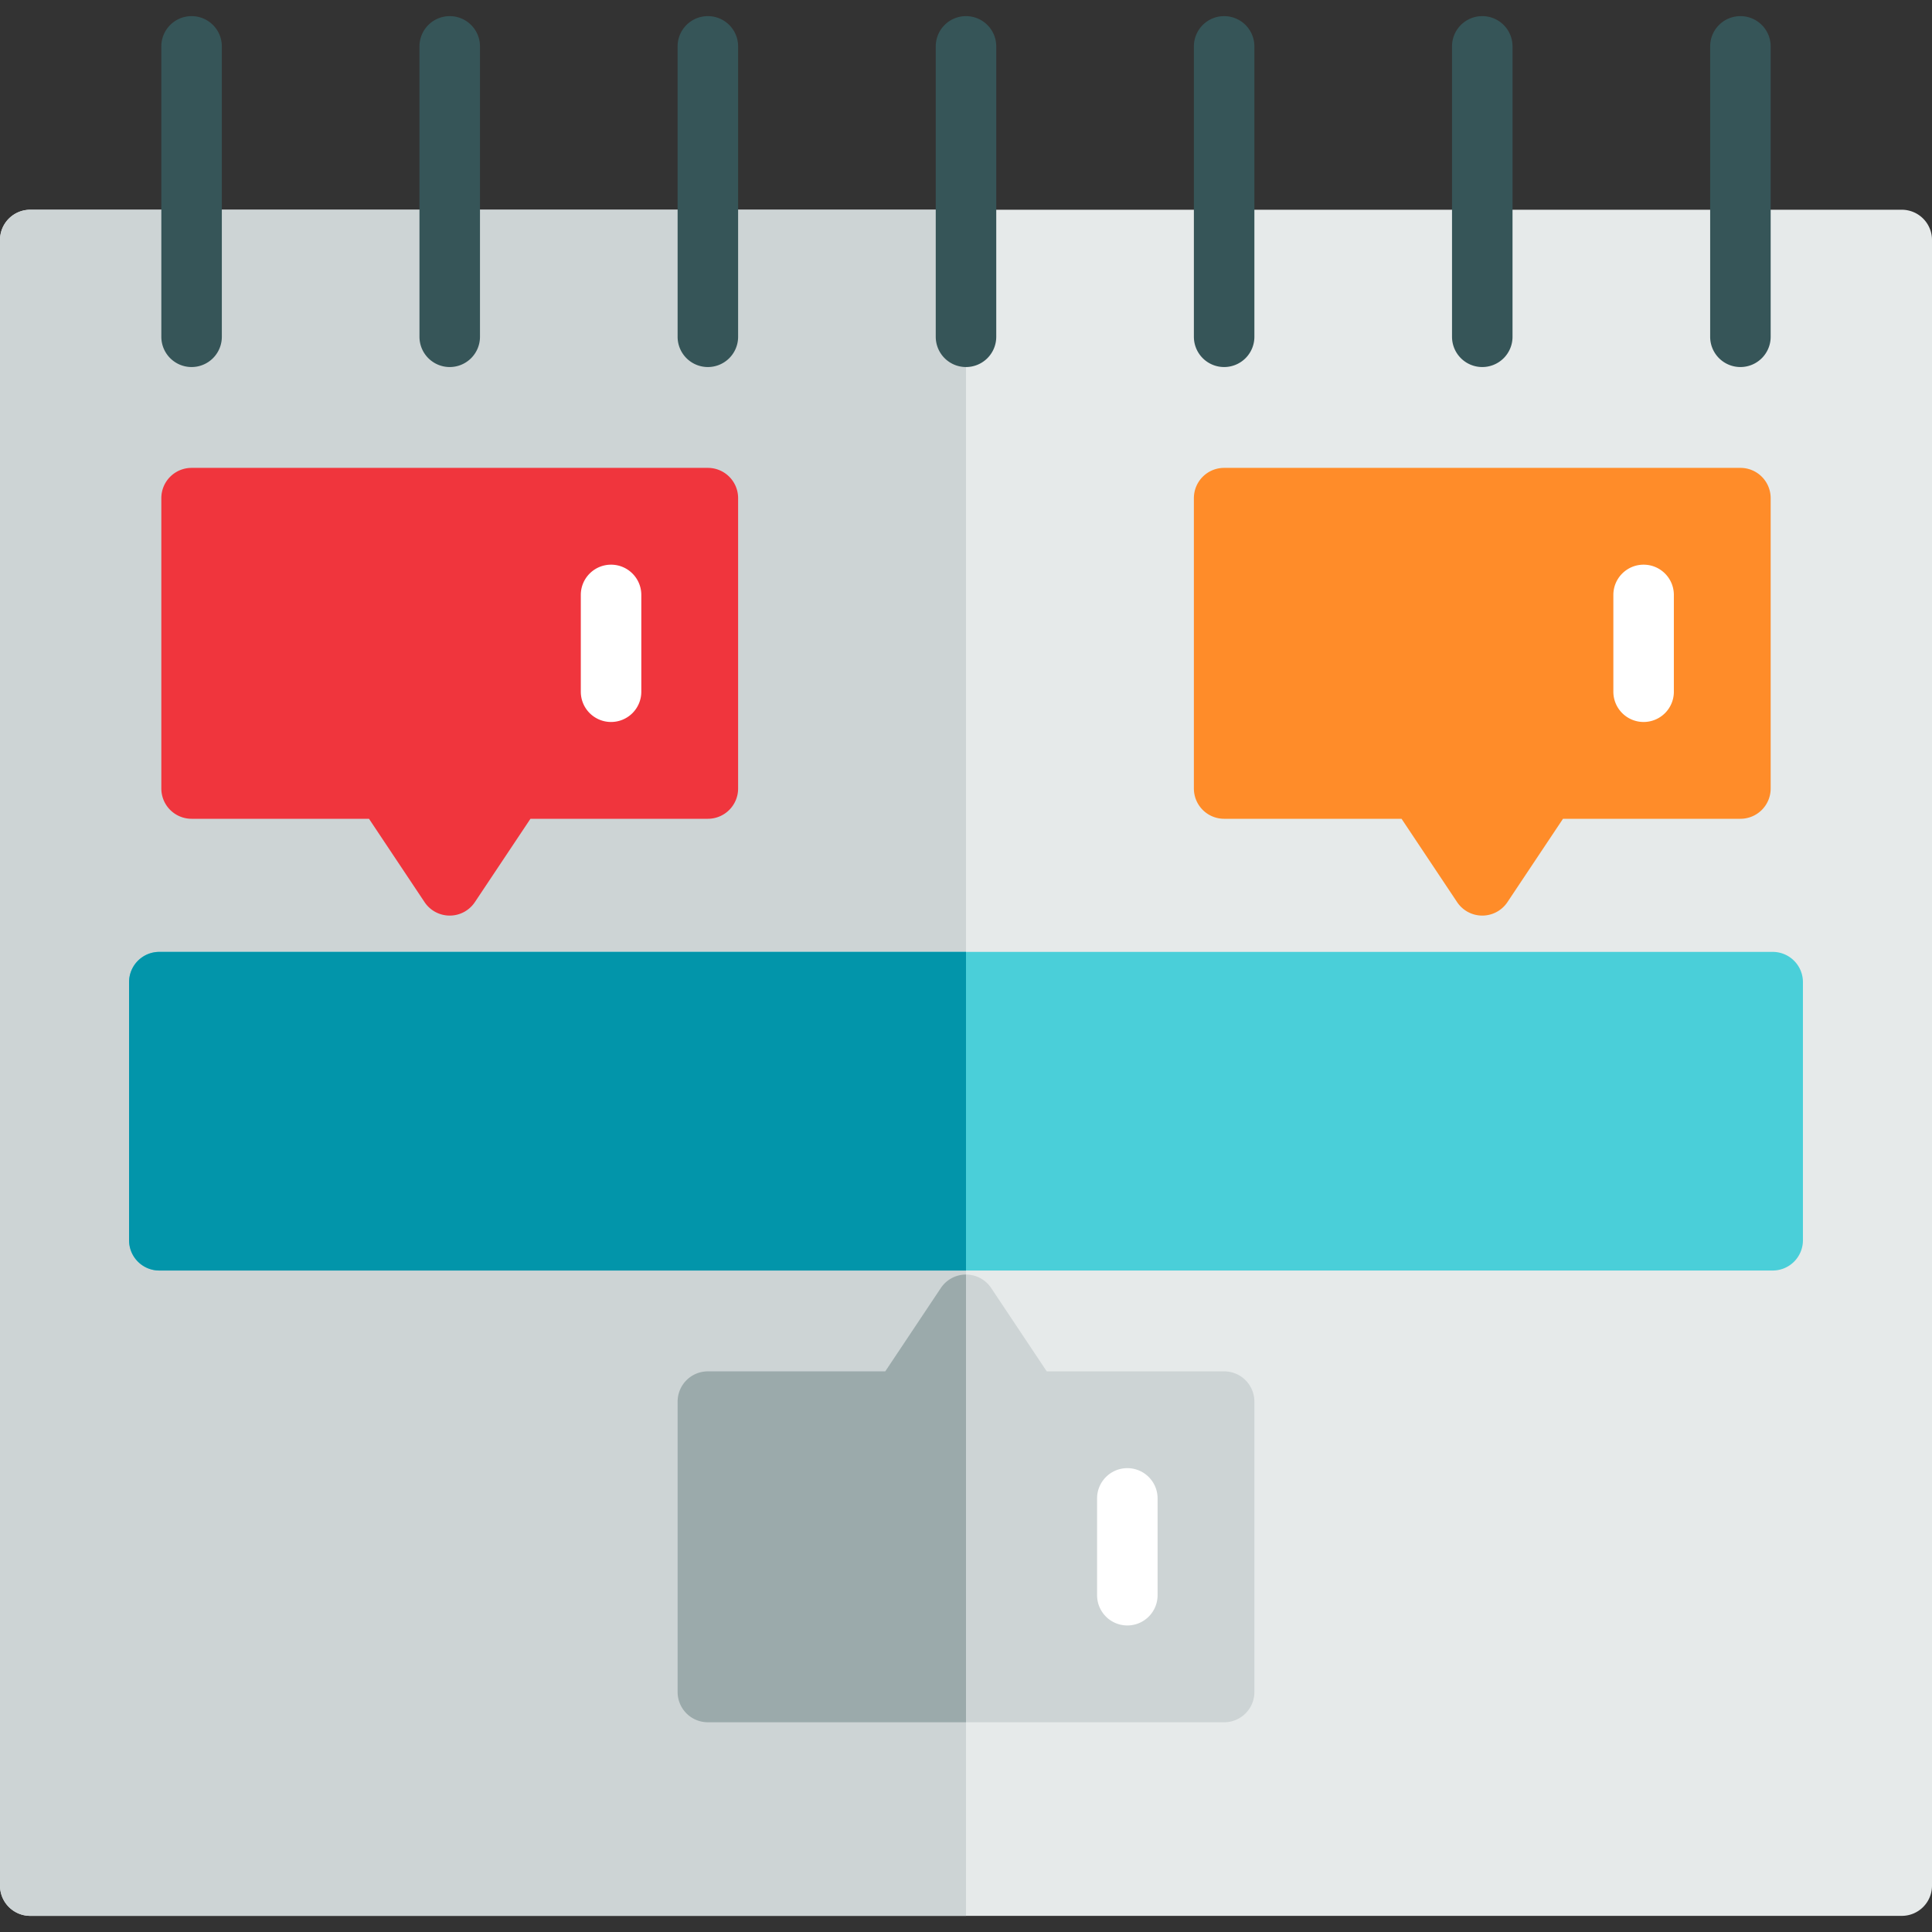 <svg xmlns="http://www.w3.org/2000/svg" viewBox="0 0 512 512" style="enable-background:new 0 0 512 512" xml:space="preserve">
  <rect x="0" y="0" width="512" height="512" fill="#333333" stroke="none"/>
  <path style="fill:#e6eaea" d="M503.983 55.582H8.017A8.017 8.017 0 0 0 0 63.599v436.109a8.017 8.017 0 0 0 8.017 8.017h495.967a8.016 8.016 0 0 0 8.017-8.017V63.599a8.017 8.017 0 0 0-8.018-8.017z"/>
  <path style="fill:#cdd4d5" d="M8.017 55.582A8.017 8.017 0 0 0 0 63.599v436.109a8.017 8.017 0 0 0 8.017 8.017H256V55.582H8.017z"/>
  <path style="fill:#365558" d="M256 97.269a8.017 8.017 0 0 1-8.017-8.017v-76.96A8.017 8.017 0 0 1 256 4.275a8.016 8.016 0 0 1 8.017 8.017v76.96A8.016 8.016 0 0 1 256 97.269zm68.409 0a8.016 8.016 0 0 1-8.017-8.017v-76.96a8.016 8.016 0 0 1 8.017-8.017 8.016 8.016 0 0 1 8.017 8.017v76.96a8.015 8.015 0 0 1-8.017 8.017zm68.409 0a8.016 8.016 0 0 1-8.017-8.017v-76.96c0-4.428 3.588-8.017 8.017-8.017s8.017 3.588 8.017 8.017v76.96a8.015 8.015 0 0 1-8.017 8.017zm68.41 0a8.016 8.016 0 0 1-8.017-8.017v-76.96c0-4.428 3.588-8.017 8.017-8.017s8.017 3.588 8.017 8.017v76.96a8.017 8.017 0 0 1-8.017 8.017zm-273.637 0a8.017 8.017 0 0 1-8.017-8.017v-76.96c0-4.428 3.589-8.017 8.017-8.017s8.017 3.588 8.017 8.017v76.96a8.017 8.017 0 0 1-8.017 8.017zm-68.409 0a8.017 8.017 0 0 1-8.017-8.017v-76.96a8.017 8.017 0 0 1 8.017-8.017 8.017 8.017 0 0 1 8.017 8.017v76.96a8.017 8.017 0 0 1-8.017 8.017zm-68.41 0a8.017 8.017 0 0 1-8.017-8.017v-76.96c0-4.428 3.589-8.017 8.017-8.017s8.017 3.588 8.017 8.017v76.96a8.016 8.016 0 0 1-8.017 8.017z"/>
  <path style="fill:#4acfd9" d="M469.779 252.259H42.221a8.017 8.017 0 0 0-8.017 8.017v68.409a8.017 8.017 0 0 0 8.017 8.017h427.557a8.016 8.016 0 0 0 8.017-8.017v-68.409a8.015 8.015 0 0 0-8.016-8.017z"/>
  <path style="fill:#0295aa" d="M42.221 252.259a8.017 8.017 0 0 0-8.017 8.017v68.409a8.017 8.017 0 0 0 8.017 8.017H256v-84.443H42.221z"/>
  <path style="fill:#f0353d" d="M187.591 123.992H50.772a8.017 8.017 0 0 0-8.017 8.017v76.96a8.017 8.017 0 0 0 8.017 8.017h47.016l14.722 22.083a8.014 8.014 0 0 0 13.34 0l14.724-22.083h47.016a8.017 8.017 0 0 0 8.017-8.017v-76.96a8.015 8.015 0 0 0-8.016-8.017z"/>
  <path style="fill:#fff" d="M161.937 191.332a8.017 8.017 0 0 1-8.017-8.017v-25.653c0-4.428 3.589-8.017 8.017-8.017s8.017 3.588 8.017 8.017v25.653a8.016 8.016 0 0 1-8.017 8.017z"/>
  <path style="fill:#ff8c29" d="M461.228 123.992H324.409a8.016 8.016 0 0 0-8.017 8.017v76.96a8.016 8.016 0 0 0 8.017 8.017h47.016l14.722 22.083a8.014 8.014 0 0 0 13.34 0l14.724-22.083h47.016a8.016 8.016 0 0 0 8.017-8.017v-76.96a8.015 8.015 0 0 0-8.016-8.017z"/>
  <path style="fill:#fff" d="M435.574 191.332a8.016 8.016 0 0 1-8.017-8.017v-25.653c0-4.428 3.588-8.017 8.017-8.017s8.017 3.588 8.017 8.017v25.653a8.015 8.015 0 0 1-8.017 8.017z"/>
  <path style="fill:#cdd4d5" d="M324.409 363.424h-47.016l-14.722-22.083a8.014 8.014 0 0 0-13.34 0l-14.724 22.083h-47.016a8.017 8.017 0 0 0-8.017 8.017v76.96a8.017 8.017 0 0 0 8.017 8.017h136.818a8.016 8.016 0 0 0 8.017-8.017v-76.96a8.015 8.015 0 0 0-8.017-8.017z"/>
  <path style="fill:#9baaab" d="m249.33 341.34-14.723 22.083h-47.016a8.017 8.017 0 0 0-8.017 8.017v76.96a8.017 8.017 0 0 0 8.017 8.017H256V337.77a8.015 8.015 0 0 0-6.67 3.57z"/>
  <path style="fill:#fff" d="M298.756 430.764a8.016 8.016 0 0 1-8.017-8.017v-25.653c0-4.428 3.588-8.017 8.017-8.017s8.017 3.588 8.017 8.017v25.653a8.017 8.017 0 0 1-8.017 8.017z"/>
</svg>
